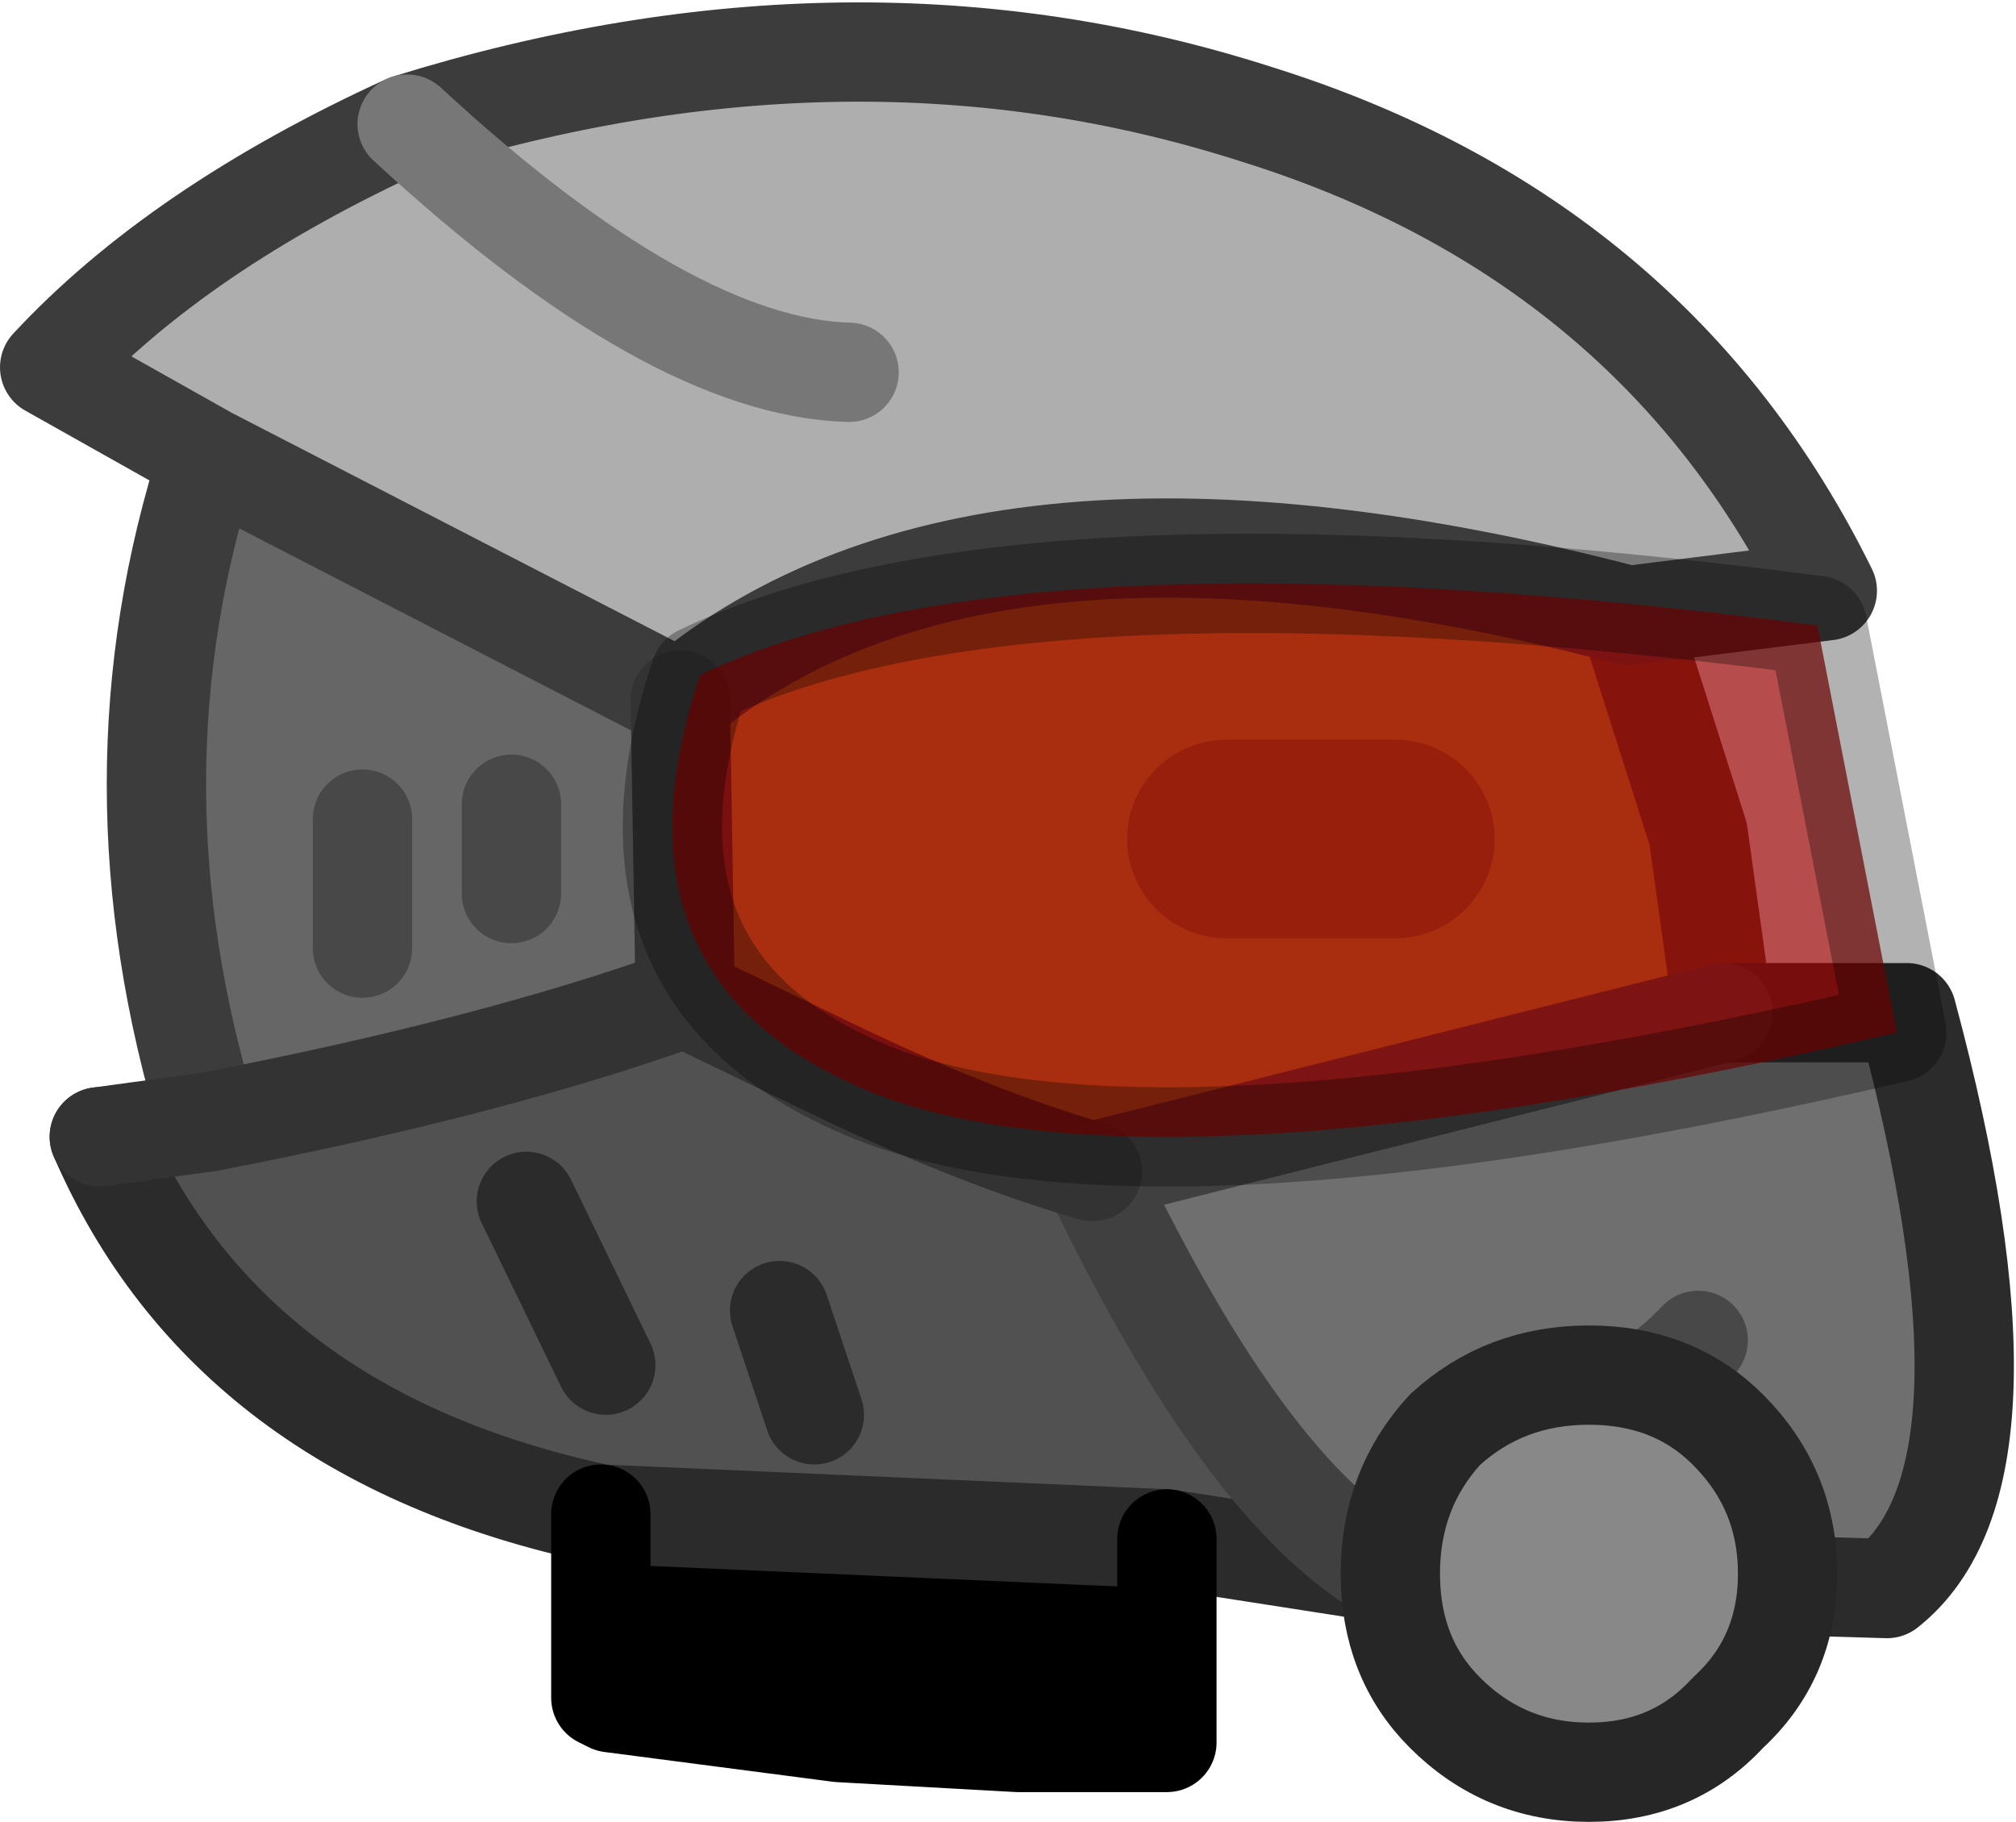 <?xml version="1.0" encoding="UTF-8" standalone="no"?>
<svg xmlns:xlink="http://www.w3.org/1999/xlink" height="18.35px" width="20.3px" xmlns="http://www.w3.org/2000/svg">
  <g transform="matrix(1.0, 0.0, 0.0, 1.0, 8.65, 16.85)">
    <path d="M8.7 -6.65 L2.35 -5.05 Q1.15 -5.4 -0.3 -6.1 L-1.75 -6.8 -1.8 -9.8 Q1.25 -12.35 7.75 -10.65 L8.45 -8.45 8.7 -6.65 M5.4 -8.4 L3.7 -8.4 5.4 -8.4" fill="#cc9933" fill-rule="evenodd" stroke="none"/>
    <path d="M2.35 -5.05 Q3.9 -1.8 5.35 -1.0 L3.1 -1.35 -2.6 -1.6 Q-6.35 -2.4 -7.65 -5.4 L-6.55 -5.55 Q-3.7 -6.1 -1.75 -6.8 L-0.3 -6.1 Q1.15 -5.4 2.35 -5.05 M-2.55 -3.1 L-3.35 -4.75 -2.55 -3.1 M-0.45 -2.6 L-0.8 -3.65 -0.45 -2.6" fill="#515151" fill-rule="evenodd" stroke="none"/>
    <path d="M-2.6 -1.6 L3.1 -1.35 3.1 0.7 1.6 0.7 -0.2 0.6 -2.5 0.3 -2.6 0.25 -2.6 -1.6" fill="#000000" fill-rule="evenodd" stroke="none"/>
    <path d="M8.45 -3.35 Q7.65 -2.5 6.55 -2.6 7.65 -2.5 8.45 -3.35 M5.35 -1.0 Q3.9 -1.8 2.35 -5.05 L8.7 -6.65 10.55 -6.65 Q11.8 -2.0 10.35 -0.85 L5.35 -1.0" fill="#6f6f6f" fill-rule="evenodd" stroke="none"/>
    <path d="M-4.55 -15.6 Q-0.05 -17.0 4.0 -15.7 8.0 -14.45 9.75 -10.9 L7.75 -10.65 Q1.25 -12.35 -1.8 -9.8 L-6.55 -12.25 -8.15 -13.15 Q-6.85 -14.55 -4.55 -15.6 -1.9 -13.15 -0.1 -13.1 -1.9 -13.15 -4.55 -15.6" fill="#aeaeae" fill-rule="evenodd" stroke="none"/>
    <path d="M-1.75 -6.8 Q-3.7 -6.1 -6.55 -5.55 -7.6 -9.0 -6.55 -12.25 L-1.8 -9.8 -1.75 -6.8 M-3.5 -7.85 L-3.5 -8.75 -3.5 -7.85 M-5.0 -7.3 L-5.0 -8.6 -5.0 -7.3" fill="#666666" fill-rule="evenodd" stroke="none"/>
    <path d="M7.75 -10.65 L8.45 -8.45 8.7 -6.65" fill="none" stroke="#5f4429" stroke-linecap="round" stroke-linejoin="round" stroke-width="1.0"/>
    <path d="M7.75 -10.65 L9.75 -10.9 Q8.0 -14.45 4.0 -15.7 -0.05 -17.0 -4.55 -15.6 -6.85 -14.55 -8.15 -13.15 L-6.55 -12.25 -1.8 -9.8 Q1.25 -12.35 7.75 -10.65 M-6.55 -12.25 Q-7.6 -9.0 -6.55 -5.55" fill="none" stroke="#3c3c3c" stroke-linecap="round" stroke-linejoin="round" stroke-width="1.0"/>
    <path d="M5.35 -1.0 L10.35 -0.85 Q11.8 -2.0 10.55 -6.65 L8.7 -6.65 M-7.65 -5.4 Q-6.35 -2.4 -2.6 -1.6 L3.1 -1.35 5.35 -1.0 M-0.8 -3.65 L-0.45 -2.6 M-3.35 -4.75 L-2.55 -3.1" fill="none" stroke="#2b2b2b" stroke-linecap="round" stroke-linejoin="round" stroke-width="1.0"/>
    <path d="M2.35 -5.05 Q3.9 -1.8 5.35 -1.0 M8.7 -6.65 L2.35 -5.05" fill="none" stroke="#404040" stroke-linecap="round" stroke-linejoin="round" stroke-width="1.0"/>
    <path d="M3.7 -8.4 L5.4 -8.4" fill="none" stroke="#966825" stroke-linecap="round" stroke-linejoin="round" stroke-width="2.0"/>
    <path d="M3.1 -1.35 L3.1 0.7 1.6 0.7 -0.2 0.6 -2.5 0.3 -2.6 0.25 -2.6 -1.6" fill="none" stroke="#000000" stroke-linecap="round" stroke-linejoin="round" stroke-width="1.0"/>
    <path d="M2.35 -5.05 Q1.15 -5.4 -0.3 -6.1 L-1.75 -6.8 Q-3.7 -6.1 -6.55 -5.55 L-7.65 -5.4 M-1.75 -6.8 L-1.8 -9.8" fill="none" stroke="#333333" stroke-linecap="round" stroke-linejoin="round" stroke-width="1.0"/>
    <path d="M6.55 -2.6 Q7.65 -2.5 8.45 -3.35 M-5.0 -8.6 L-5.0 -7.3 M-3.5 -8.75 L-3.5 -7.85" fill="none" stroke="#484848" stroke-linecap="round" stroke-linejoin="round" stroke-width="1.0"/>
    <path d="M-4.55 -15.6 Q-1.9 -13.15 -0.1 -13.1" fill="none" stroke="#777777" stroke-linecap="round" stroke-linejoin="round" stroke-width="1.0"/>
    <path d="M10.45 -6.45 Q3.15 -4.75 0.25 -5.8 -2.65 -6.9 -1.6 -10.05 1.6 -11.6 9.65 -10.55 L10.45 -6.45" fill="#990000" fill-opacity="0.702" fill-rule="evenodd" stroke="none"/>
    <path d="M10.45 -6.45 Q3.15 -4.75 0.25 -5.8 -2.65 -6.9 -1.6 -10.05 1.6 -11.6 9.65 -10.55 L10.45 -6.45 Z" fill="none" stroke="#000000" stroke-linecap="round" stroke-linejoin="round" stroke-opacity="0.302" stroke-width="1.0"/>
    <path d="M9.35 -1.0 Q9.35 -0.15 8.75 0.4 8.2 1.0 7.35 1.0 6.5 1.0 5.9 0.4 5.35 -0.15 5.35 -1.0 5.35 -1.85 5.9 -2.45 6.5 -3.0 7.35 -3.0 8.2 -3.0 8.75 -2.45 9.35 -1.85 9.35 -1.0" fill="#888888" fill-rule="evenodd" stroke="none"/>
    <path d="M9.35 -1.0 Q9.35 -0.15 8.75 0.4 8.2 1.0 7.35 1.0 6.5 1.0 5.9 0.4 5.35 -0.15 5.35 -1.0 5.35 -1.85 5.9 -2.45 6.5 -3.0 7.35 -3.0 8.2 -3.0 8.75 -2.45 9.35 -1.85 9.35 -1.0 Z" fill="none" stroke="#262626" stroke-linecap="round" stroke-linejoin="round" stroke-width="1.0"/>
  </g>
</svg>
